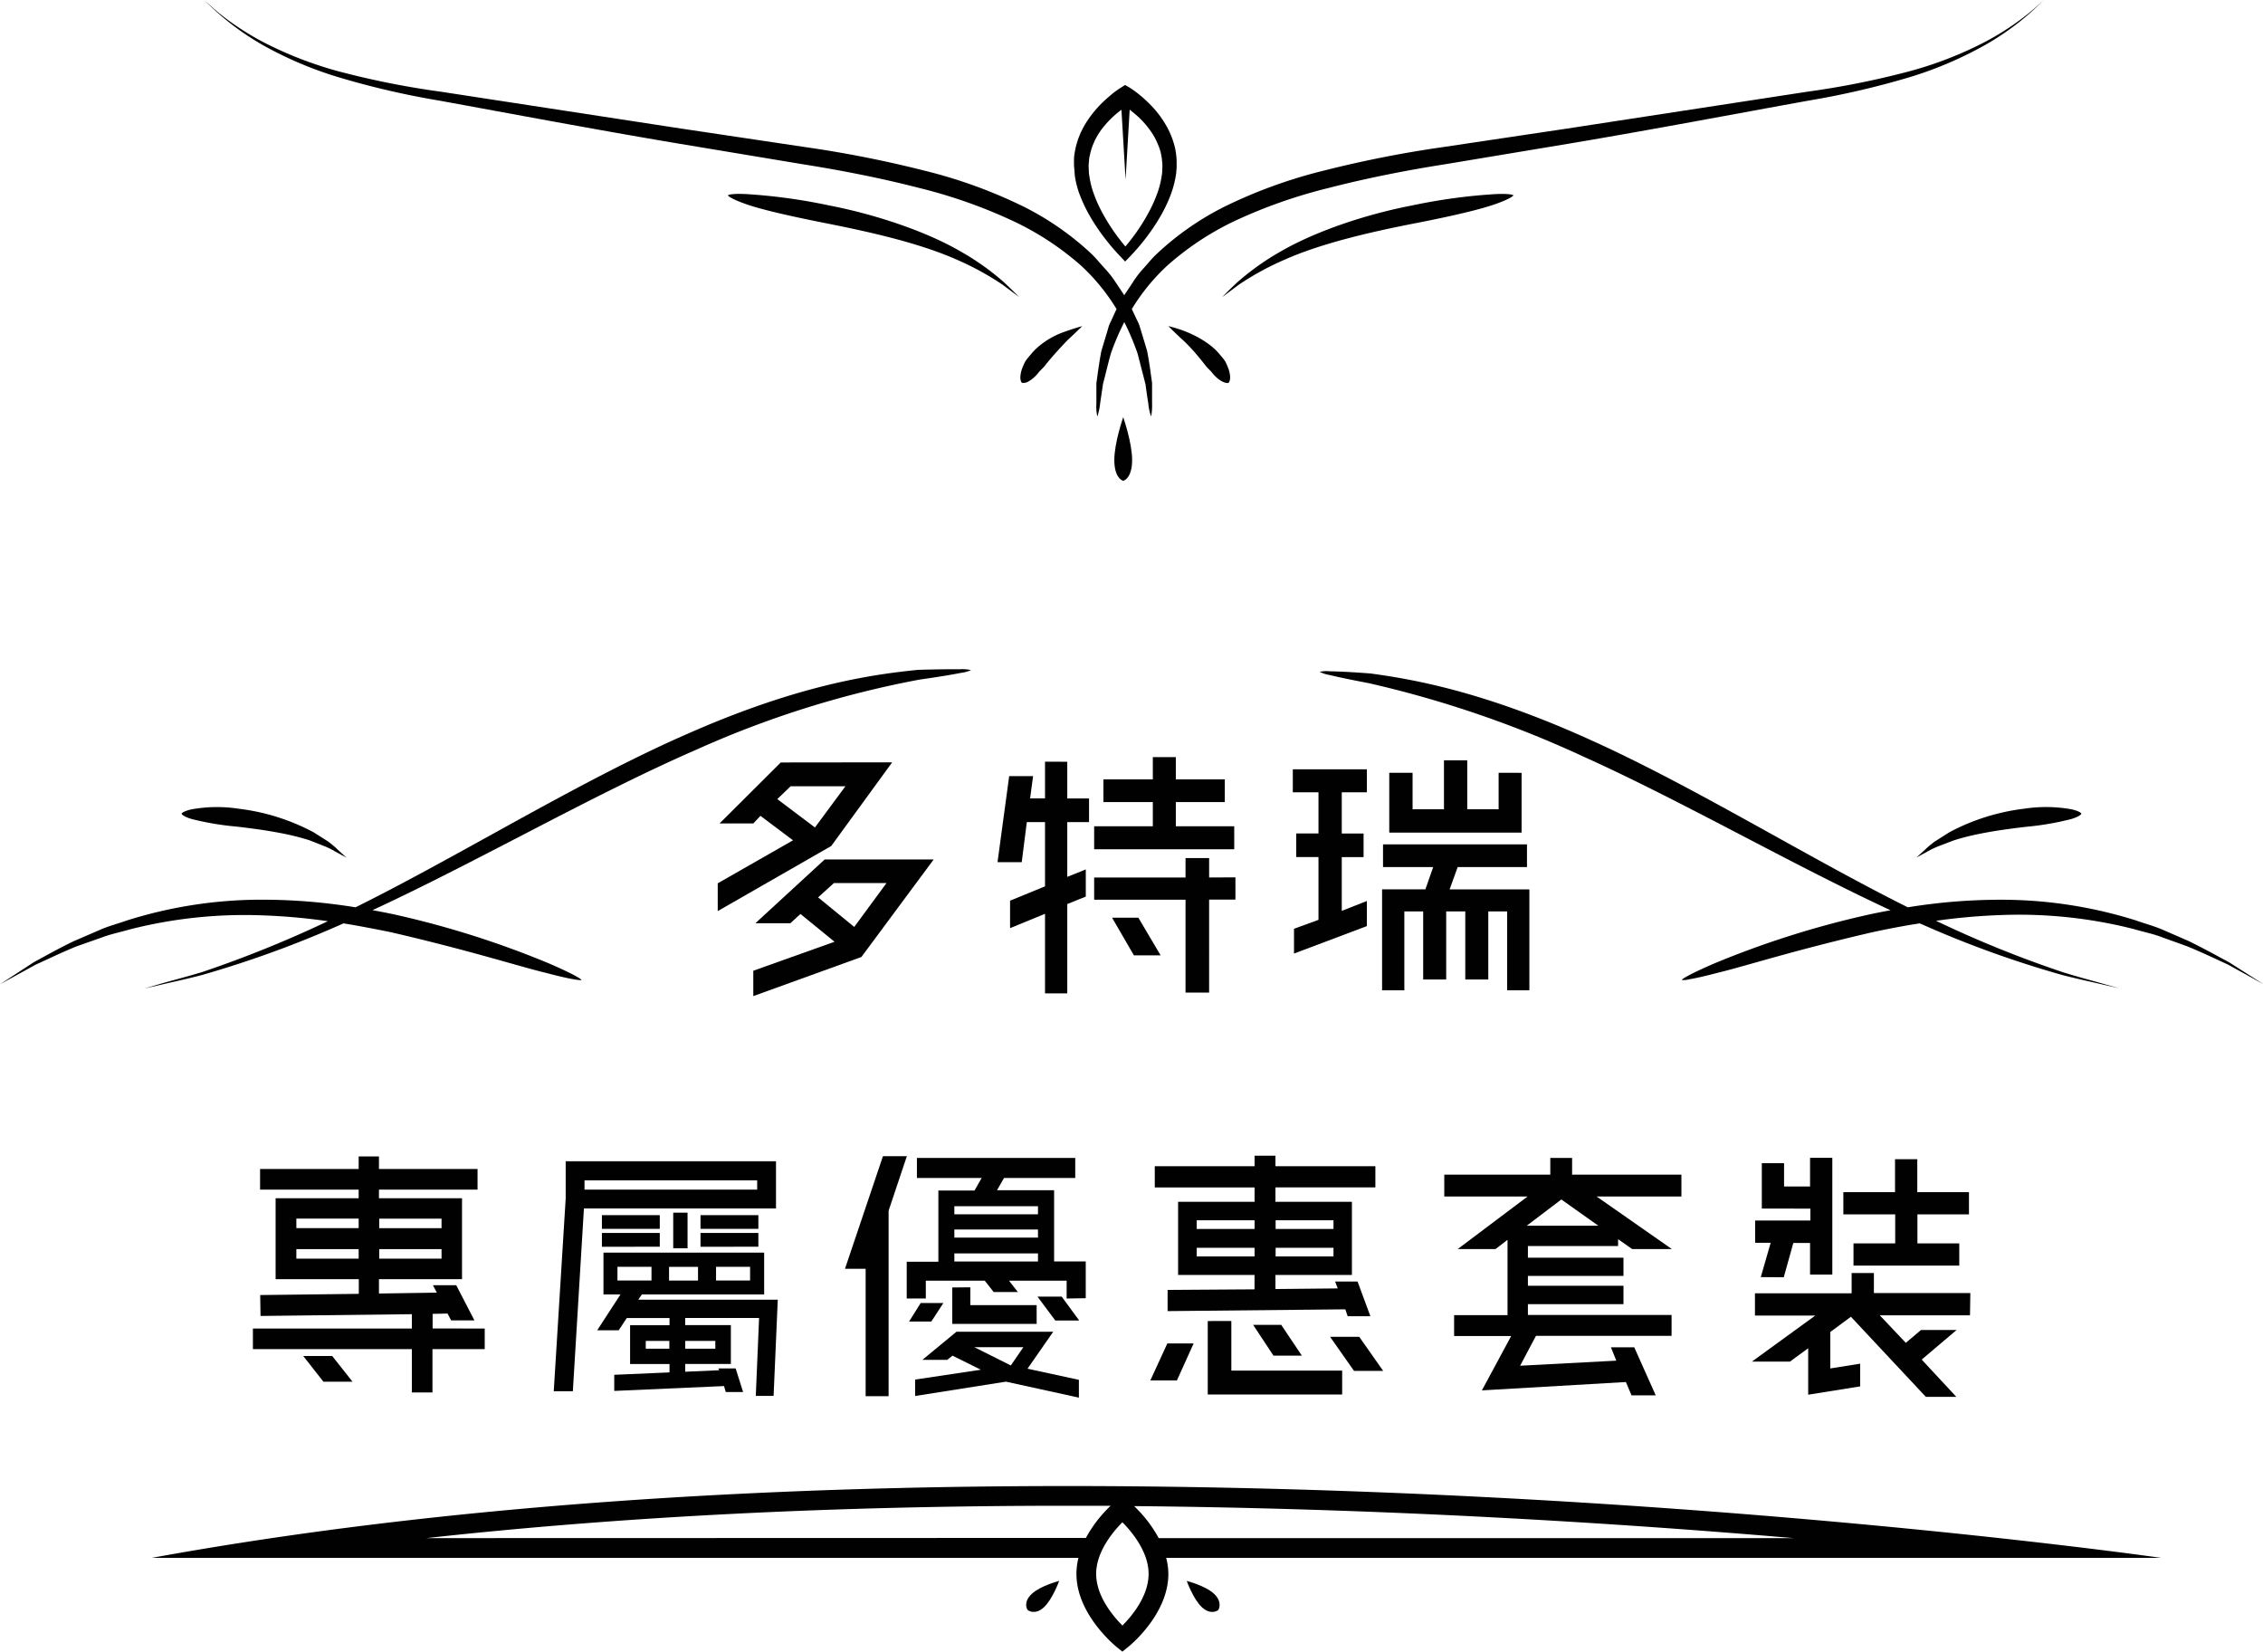 <svg xmlns="http://www.w3.org/2000/svg" viewBox="0 0 508.42 371.08"><defs><style>.cls-1{fill:#010101;}</style></defs><title>Artboard 1</title><g id="Layer_1" data-name="Layer 1"><path class="cls-1" d="M35.84,221.09l-3.41,1,3.45-.79c2.23-.54,5.52-1.21,9.57-2.27A239.67,239.67,0,0,0,77.06,207.5l.11-.05c3.69.6,7.28,1.3,10.71,2,18.15,4.21,28.67,7.66,34.86,9.14,3.08.82,5.05,1.24,6.25,1.44s1.64.19,1.65.13-.34-.35-1.42-.94-2.88-1.47-5.81-2.74a207.2,207.2,0,0,0-34.66-11c-1.65-.36-3.34-.68-5.06-1,23.29-10.76,49.64-26,72.64-36a221.69,221.69,0,0,1,50.27-15.8c4.59-.65,7.49-1.15,9.24-1.5a7.66,7.66,0,0,0,2.31-.63,8.74,8.74,0,0,0-2.44-.2c-1.79,0-4.75,0-9.46.14-9.26.95-26,3-51.55,14.27-24.34,10.57-51.41,27.49-74.83,39.08a130.7,130.7,0,0,0-21.52-1.71,100.59,100.59,0,0,0-29.79,4.65c-2.18.77-4.35,1.32-6.3,2.21l-5.63,2.43c-3.49,1.67-6.48,3.38-9,4.73L0,221.13l8-4.4c2.59-1.16,5.65-2.67,9.19-4.11l5.68-2c2-.77,4.14-1.18,6.31-1.82a104.42,104.42,0,0,1,29.19-3.17,137.64,137.64,0,0,1,15.29,1.33,259.21,259.21,0,0,1-28.34,11.46C41.29,219.62,38.05,220.44,35.84,221.09Z"/><path class="cls-1" d="M43.05,184a63.39,63.39,0,0,0,10.14,1.71c5.23.61,11.57,1.49,16.46,3.12L73,190.15a20,20,0,0,1,2.55,1.29l2.3,1.25-1.94-1.77A18.27,18.27,0,0,0,73.63,189l-3.15-2a47.84,47.84,0,0,0-16.8-5.3,32.39,32.39,0,0,0-10.55.11c-1.85.4-2.33.89-2.33,1S41.27,183.49,43.05,184Z"/><path class="cls-1" d="M500.77,216.17c-2.51-1.34-5.49-3-9-4.73L486.16,209c-2-.9-4.13-1.44-6.31-2.22a100.86,100.86,0,0,0-29.79-4.64,129.82,129.82,0,0,0-21.44,1.7c-22.41-11.16-48.06-27.12-71-37.47-24.63-11.22-40.71-13.83-49.69-15.06-4.56-.35-7.44-.47-9.16-.49a7,7,0,0,0-2.29.12,8,8,0,0,0,2.28.72c1.68.42,4.47,1,8.88,1.85a243,243,0,0,1,48.3,16.56c21.66,9.75,46.56,24.12,68.8,34.43-1.71.32-3.4.64-5,1a207.4,207.4,0,0,0-34.71,11c-2.93,1.27-4.75,2.16-5.82,2.74s-1.4.86-1.36.92a4.51,4.51,0,0,0,1.69-.15c1.21-.2,3.18-.62,6.25-1.43,6.17-1.47,16.67-4.92,34.82-9.13,3.42-.74,7-1.44,10.69-2l1.45.63a233.09,233.09,0,0,0,30.68,11c3.93,1,7.11,1.66,9.28,2.18l3.35.76-3.31-.93c-2.14-.63-5.28-1.43-9.14-2.62a249.83,249.83,0,0,1-28.65-11.6,138.62,138.62,0,0,1,15.21-1.31,104.42,104.42,0,0,1,29.19,3.16c2.17.65,4.34,1.06,6.3,1.82l5.69,2.05c3.54,1.44,6.6,2.94,9.19,4.11l7.95,4.39Z"/><path class="cls-1" d="M435.43,190.15l3.34-1.28c4.89-1.63,11.23-2.51,16.46-3.12A63.59,63.59,0,0,0,465.38,184c1.79-.55,2.25-1.08,2.23-1.2s-.5-.61-2.34-1a32.54,32.54,0,0,0-10.53-.11,47.78,47.78,0,0,0-16.8,5.3l-3.15,2a18.43,18.43,0,0,0-2.28,1.89l-1.94,1.76,2.31-1.24A18.71,18.71,0,0,1,435.43,190.15Z"/><path class="cls-1" d="M34.08,350H242.29a15.17,15.17,0,0,0-.45,3.6c0,9,8.56,16,8.93,16.34l1.39,1.12,1.39-1.12c.37-.3,8.94-7.31,8.94-16.34A14.67,14.67,0,0,0,262,350H485.56s-112.27-16.14-246-16.14C172.63,333.88,100.39,337.91,34.08,350Zm61.71-4.44c43.68-4.83,91.78-7.27,143.74-7.27,3.36,0,6.7,0,10,0a29.08,29.08,0,0,0-5.57,7.23Zm156.37,19.63c-2.11-2.12-5.89-6.61-5.89-11.59s3.78-9.47,5.89-11.6c2.12,2.13,5.89,6.61,5.89,11.6S254.28,363.09,252.16,365.21Zm8.16-19.63a29.2,29.2,0,0,0-5.52-7.19c56.12.52,108,3.75,148.17,7.19Z"/><path class="cls-1" d="M230.88,361.7c.17.18,1.72,1.18,3.65-.6s3.43-5.93,3.43-5.93-4.16,1.07-6.14,2.9S230.71,361.53,230.88,361.7Z"/><path class="cls-1" d="M266.62,355.18s1.49,4.14,3.42,5.92,3.49.79,3.65.61,1-1.81-.94-3.64S266.62,355.18,266.62,355.18Z"/><path class="cls-1" d="M241.6,40.24a22.76,22.76,0,0,0,.79,3,33.82,33.82,0,0,0,2.53,5.41,45.07,45.07,0,0,0,3.28,4.87A48.53,48.53,0,0,0,252,57.92l.77.84.82-.84a48.45,48.45,0,0,0,3.56-4.07,44.53,44.53,0,0,0,3.08-4.45,32.56,32.56,0,0,0,2.49-4.89,21.06,21.06,0,0,0,.91-2.64,22.74,22.74,0,0,0,.61-2.87l.11-1.31,0-.33a.87.87,0,0,0,0-.26v-.18l0-.74a16.88,16.88,0,0,0-.35-2.91,19.27,19.27,0,0,0-.89-2.79,18.38,18.38,0,0,0-1.29-2.59,23.12,23.12,0,0,0-3.51-4.51c-.67-.67-1.36-1.31-2.09-1.91a22.55,22.55,0,0,0-2.36-1.74h0l-1.1-.63-1,.63c-.45.29-.78.52-1.14.78s-.7.53-1,.8c-.67.55-1.32,1.13-1.94,1.73a24.88,24.88,0,0,0-3.33,4,18.55,18.55,0,0,0-1.32,2.3,9.59,9.59,0,0,0-.54,1.22,9,9,0,0,0-.45,1.26,15.45,15.45,0,0,0-.62,2.68,8.38,8.38,0,0,0-.13,1.31l0,1.2v.11l.13,1.57A11.09,11.09,0,0,0,241.6,40.24Zm3.07-4.2a4.45,4.45,0,0,1,.17-1.08,12.59,12.59,0,0,1,.55-2c.1-.34.28-.65.41-1s.29-.66.48-1a16.08,16.08,0,0,1,1.16-1.83,22.17,22.17,0,0,1,3-3.25c.49-.43,1-.83,1.51-1.22l.93,15.7.92-15.72c.63.48,1.24,1,1.82,1.51a19.85,19.85,0,0,1,3.12,3.63,13.81,13.81,0,0,1,1.14,2.05,14.79,14.79,0,0,1,.83,2.18,13.68,13.68,0,0,1,.38,2.29l.06.58v.15c0-.15,0,0,0,.06v.33l-.05,1.31a19.59,19.59,0,0,1-.39,2.29,18.14,18.14,0,0,1-.69,2.36A31.19,31.19,0,0,1,257.92,48a42.34,42.34,0,0,1-2.71,4.33c-.75,1.05-1.55,2.07-2.37,3.05-.92-1.09-1.8-2.23-2.62-3.41a43.08,43.08,0,0,1-2.86-4.73,30,30,0,0,1-2.05-5,19.44,19.44,0,0,1-.55-2.58,7.83,7.83,0,0,1-.14-1.28l-.05-1.23Z"/><path class="cls-1" d="M455.88,2.9a61.18,61.18,0,0,1-10.15,6.64,84.65,84.65,0,0,1-17.11,6.57A190.54,190.54,0,0,1,406,20.61l-53.9,8.27-28,4.18a255.52,255.52,0,0,0-26.6,5.25,110.85,110.85,0,0,0-22.16,8,64.17,64.17,0,0,0-15.52,10.79c-1,.94-1.85,2-2.74,3a22.86,22.86,0,0,0-2.37,3c-.71,1.14-1.46,2.19-2.13,3.23-.07-.11-.14-.21-.21-.33L250.37,63A23.59,23.59,0,0,0,248,60.08c-.88-.95-1.7-2-2.73-3a64.54,64.54,0,0,0-15.5-10.76,110.13,110.13,0,0,0-22.15-8A256.56,256.56,0,0,0,181,33.06l-28-4.18L99.09,20.61a190,190,0,0,1-22.66-4.49A85.62,85.62,0,0,1,59.32,9.55,61.56,61.56,0,0,1,49.16,2.91C47,1.07,45.85,0,45.85,0s1.09,1.11,3.2,3A60.74,60.74,0,0,0,59,10.1a84.47,84.47,0,0,0,17.05,7.25,184.92,184.92,0,0,0,22.69,5.26c16.44,3,35,6.51,53.71,9.65l27.9,4.64c9.17,1.45,18,3.22,26.22,5.34A114,114,0,0,1,228,49.84a64.6,64.6,0,0,1,14.85,9.81,45.36,45.36,0,0,1,8,9.78l-1,2.18c-.2.44-.41.87-.6,1.29s-.27.88-.41,1.3l-1.41,4.69c-.55,2.92-.84,5.31-1.11,7.23,0,1.95,0,3.43,0,4.54a10.71,10.71,0,0,0,.21,2.92,13.82,13.82,0,0,0,.64-3c.16-1.08.37-2.52.65-4.39.51-1.83,1-4.1,1.77-6.82a55.86,55.86,0,0,1,3-7,56.2,56.2,0,0,1,3,7.1l1.76,6.84c.25,1.87.47,3.31.64,4.39a11.21,11.21,0,0,0,.63,2.87,13.29,13.29,0,0,0,.21-3c0-1.12,0-2.6,0-4.54-.28-1.92-.55-4.31-1.12-7.22-.43-1.42-.9-3-1.41-4.67-.14-.42-.25-.86-.42-1.3s-.39-.84-.6-1.28l-1-2.13a45.61,45.61,0,0,1,8-9.79A64.65,64.65,0,0,1,277,49.83a114.2,114.2,0,0,1,21.45-7.59c8.22-2.12,17-3.89,26.22-5.34l27.89-4.64c18.71-3.14,37.28-6.68,53.72-9.65A188,188,0,0,0,429,17.35a85,85,0,0,0,17-7.25A60.9,60.9,0,0,0,456,3c2.1-1.93,3.19-3,3.19-3S458.05,1.07,455.88,2.9Z"/><path class="cls-1" d="M231.55,79.68a14.92,14.92,0,0,0-1.18,1.48,14.19,14.19,0,0,0-.63,1.37,6.79,6.79,0,0,0-.49,2c-.07,1,.26,1.43.37,1.48a2.21,2.21,0,0,0,1.55-.38,6.57,6.57,0,0,0,1.48-1.16,10,10,0,0,0,.86-1c.34-.35.74-.72,1.13-1.17,1.47-1.89,3.49-4.1,5.25-5.93,1.84-1.68,3.24-3.1,3.24-3.1s-1.85.5-4.36,1.41S233.3,77.44,231.55,79.68Z"/><path class="cls-1" d="M275.25,81.16a14.92,14.92,0,0,0-1.18-1.48c-1.76-2.24-4.82-4-7.22-5s-4.36-1.41-4.36-1.41,1.39,1.42,3.24,3.11,3.78,4,5.24,5.92c.4.45.79.82,1.14,1.17a8,8,0,0,0,.86,1,6.36,6.36,0,0,0,1.48,1.16c.86.48,1.44.45,1.54.38s.44-.48.37-1.49a6.73,6.73,0,0,0-.49-2A12.94,12.94,0,0,0,275.25,81.16Z"/><path class="cls-1" d="M250.35,103.37c0,3.95,1.79,4.64,2,4.64s2-.69,2-4.64-2-9.64-2-9.64S250.35,99.43,250.35,103.37Z"/><path class="cls-1" d="M225.59,63.44a57.54,57.54,0,0,0-9.69-6.9c-8.32-4.85-20-8.52-29.54-10.37a127.86,127.86,0,0,0-18.57-2.56c-3.29-.17-4.23.16-4.24.28s.72.78,3.85,1.9,8.69,2.49,18.15,4.36,20.9,4.4,29.44,8.2a64.34,64.34,0,0,1,10.21,5.58l3.76,2.8S227.74,65.48,225.59,63.44Z"/><path class="cls-1" d="M335.73,43.62a127.46,127.46,0,0,0-18.54,2.55C307.62,48,296,51.69,287.65,56.54a58.12,58.12,0,0,0-9.69,6.9c-2.15,2-3.36,3.3-3.36,3.3l3.75-2.8a63.26,63.26,0,0,1,10.22-5.58c8.53-3.81,20-6.37,29.43-8.21s15.05-3.25,18.17-4.37S340,44,340,43.89,339,43.44,335.73,43.62Z"/></g><g id="Text"><path class="cls-1" d="M200.44,171.27l-13.69,18.8-25.5,14.62v-6.24l16.91-9.66-7.31-5.5L169.24,185h-7.58l13.75-13.7Zm-15.16,21.82h24.49L193.53,215l-24.29,8.79v-5.7l18.25-6.51-7.65-6.24-2.28,2.08h-7.85Zm-7.65-16.45-3,2.89,8.46,6.37,6.85-9.26Zm9.73,21.75-3.56,3.22,8.12,6.64,7.25-9.86Z"/><path class="cls-1" d="M239.78,171.14v8.25h4.89v5.31h-4.89V197l4.16-1.67v6.1l-4.16,1.68v20.07h-5V205.3l-7.85,3.22v-6.17l7.85-3.22V184.7h-4.09l-1.14,9h-5.44l2.62-19.33h5.37l-.67,5h3.35v-8.25Zm37.51,14.5v5.16H245.82v-5.16H259V180.2H247.9v-5.1H259v-5h5.17v5h11v5.1h-11v5.44Zm.27,11.47v5h-5.91V223h-5.3V202.14H245.82v-5h20.53v-4.36h5.3v4.36Zm-27.72,9.06h5.91l5,8.46h-6Z"/><path class="cls-1" d="M290.45,178v-5.17h16.64V178h-5.64v9.26h4.9v5.3h-4.9v12.08l5.64-2.22v5.64l-16.37,6.17v-5.57l5.5-2V192.55h-5v-5.3h5V178Zm35.23,21.81H343.6v22.68h-5V204.76h-4.23v15.3h-5.17v-15.3h-4.29v15.3h-5.17v-15.3h-4.23v17.72h-5V199.8h9.73l1.75-5H310.72v-5.1h32.34v5.1H327.49Zm16.17-26.18v13.43H312.12V173.62h5.24v8.19h7.05v-11h5.23v11h7.05v-8.19Z"/><path class="cls-1" d="M108.9,298.47v4.63H97.16v9.73H92.53V303.1H56.82v-4.63H92.53v-3.22l-34,.4-.07-4.7,22.15-.27v-3.29H61.92V269.21H80.58v-1.95H58.43v-4.63H80.58v-2.82h4.56v2.82h22.15v4.63H85.14v1.95H103.8v18.18H85.14v3.22l13-.2-.88-1.67h5.24l4.09,7.91h-5.23l-.81-1.54-3.35.07v3.29Zm-28.32-24.7h-14v2.15h14Zm-14,9h14v-2.14h-14Zm1.55,21.88h6.51l4.56,5.77H72.66Zm31.07-30.87h-14v2.15h14Zm-14,9h14v-2.14h-14Z"/><path class="cls-1" d="M174.34,260.89v10.6H131.19l-2.49,41.07h-4.29l2.68-43.29v-8.38Zm-4.23,6.37v-2.08H131.32v2.08ZM143.4,292h31.34l-.94,21.61h-4l.74-17.51H153.94v1.61H164.2v8.72H153.94v1.75l7.65-.34-.21-.4h3.9l1.67,5.3h-3.89l-.4-1.34L138,312.49v-3.62l12.42-.54v-1.88h-8.86v-8.72h8.86v-1.61h-9.6L139,298.87h-4.83l5.23-8.05h-3.82v-9.4h36.1v9.4H144.2Zm4.83-19v3.08h-13V273Zm-13,7.11V277h13v3.09Zm3.49,4.5v3.08h7.65v-3.08ZM145.08,303h5.3v-1.74h-5.3Zm5.23-15.3h6.51v-3.08h-6.51Zm4.16-7.25h-3.22v-8h3.22Zm6.24,20.81h-6.77V303h6.77ZM170.38,273v3.08h-13V273Zm-13,7.11V277h13v3.09Zm11.14,7.58v-3.08h-7.65v3.08Z"/><path class="cls-1" d="M199.64,272v41.67h-5.16V285.05h-4.64l8.53-25.3h5.37Zm40,19.73v-4H226.69l2,2.55h-5.44l-2-2.55H208v4h-4.29v-8.26h7.11v-16h8.12l1.61-2.82H206v-4.5h35.57v4.5h-16L224,267.4h12.82v16h7.11v8.26Zm-30.4,5.17h-5l2.61-4.16h5.1Zm21.61,10.6L242.39,310v4L226,310.41l-20.4,3.22v-3.69l14.76-2.21L214,304.57l-1.2.94h-5.57l7.65-6.31h21.74ZM218,289.21v4h14.9v4.22H213.94v-8.18ZM214.41,271v1.81H233.2V271Zm0,7.05H233.2v-1.82H214.41Zm0,5.36H233.2v-1.81H214.41Zm15.5,19.26h-11l8.19,4.1Zm12.55-6h-5.37l-4-5.36h5.44Z"/><path class="cls-1" d="M258.44,310.14l3.82-8.32h5.91l-3.76,8.32ZM281.86,270v-3.22H259.44V262h22.42v-2.35h4.69V262H309v4.76H286.55V270h17.18v16.44H286.55v3.16l14-.14-.6-1.54H305l2.88,7.79h-5.1l-.53-1.55-39.93.4v-4.76l19.53-.13v-3.23H264.68V270Zm0,4.16h-13v1.95h13Zm-13,8.12h13v-1.94h-13Zm7.78,14.5v11.14h24.9v5.37h-30.2V296.79Zm9.46,7.78-4.56-6.91h6.31l4.63,6.91Zm13.49-30.4h-13v1.95h13Zm-13,8.12h13v-1.94h-13Zm18.79,18.06,5.37,7.65H304.2l-5.37-7.65Z"/><path class="cls-1" d="M377.76,263.91v4.9H358.7l16.91,11.81h-8.92l-3.16-2.22v1.54H343.27v2.62h21.47v4.1H343.27v2.21h21.47V293H343.27v2.42h32.28v4.7H345.08l-3.56,6.71,21.61-1.14-1.21-3h5.24l4.83,10.8h-5.44l-1.27-3-32.35,1.88,6.58-12.21H326.69v-4.7h12V278.54L336,280.62H327.5l15.7-11.81H324.48v-4.9H348.3v-3.76h4.9v3.76ZM343,275.38h16.1l-8.32-5.9Z"/><path class="cls-1" d="M442.59,295.51H422.33l5.84,6.18,3.42-2.89h8l-7.85,6.65,7.79,8.38h-6.85l-16.84-18-4.63,3.42v8.19l6.71-1.07v5.1l-11.68,1.87V302.9l-4.09,3H393.6l14.23-10.34H394.28v-5H416V286h5v4.5h21.67Zm-47-8.59,2.22-7.71h-3.49v-5h12.41v-2.68H395.82v-10.2h5v5.23h5.84v-6.44h5v26.24h-5v-7.11h-3.76l-2.15,7.71Zm30.2-7.58v-6.51H414.14v-5h11.61v-7.39h5v7.39h11.61v5H430.78v6.51h9.4v5H416.42v-5Z"/></g></svg>